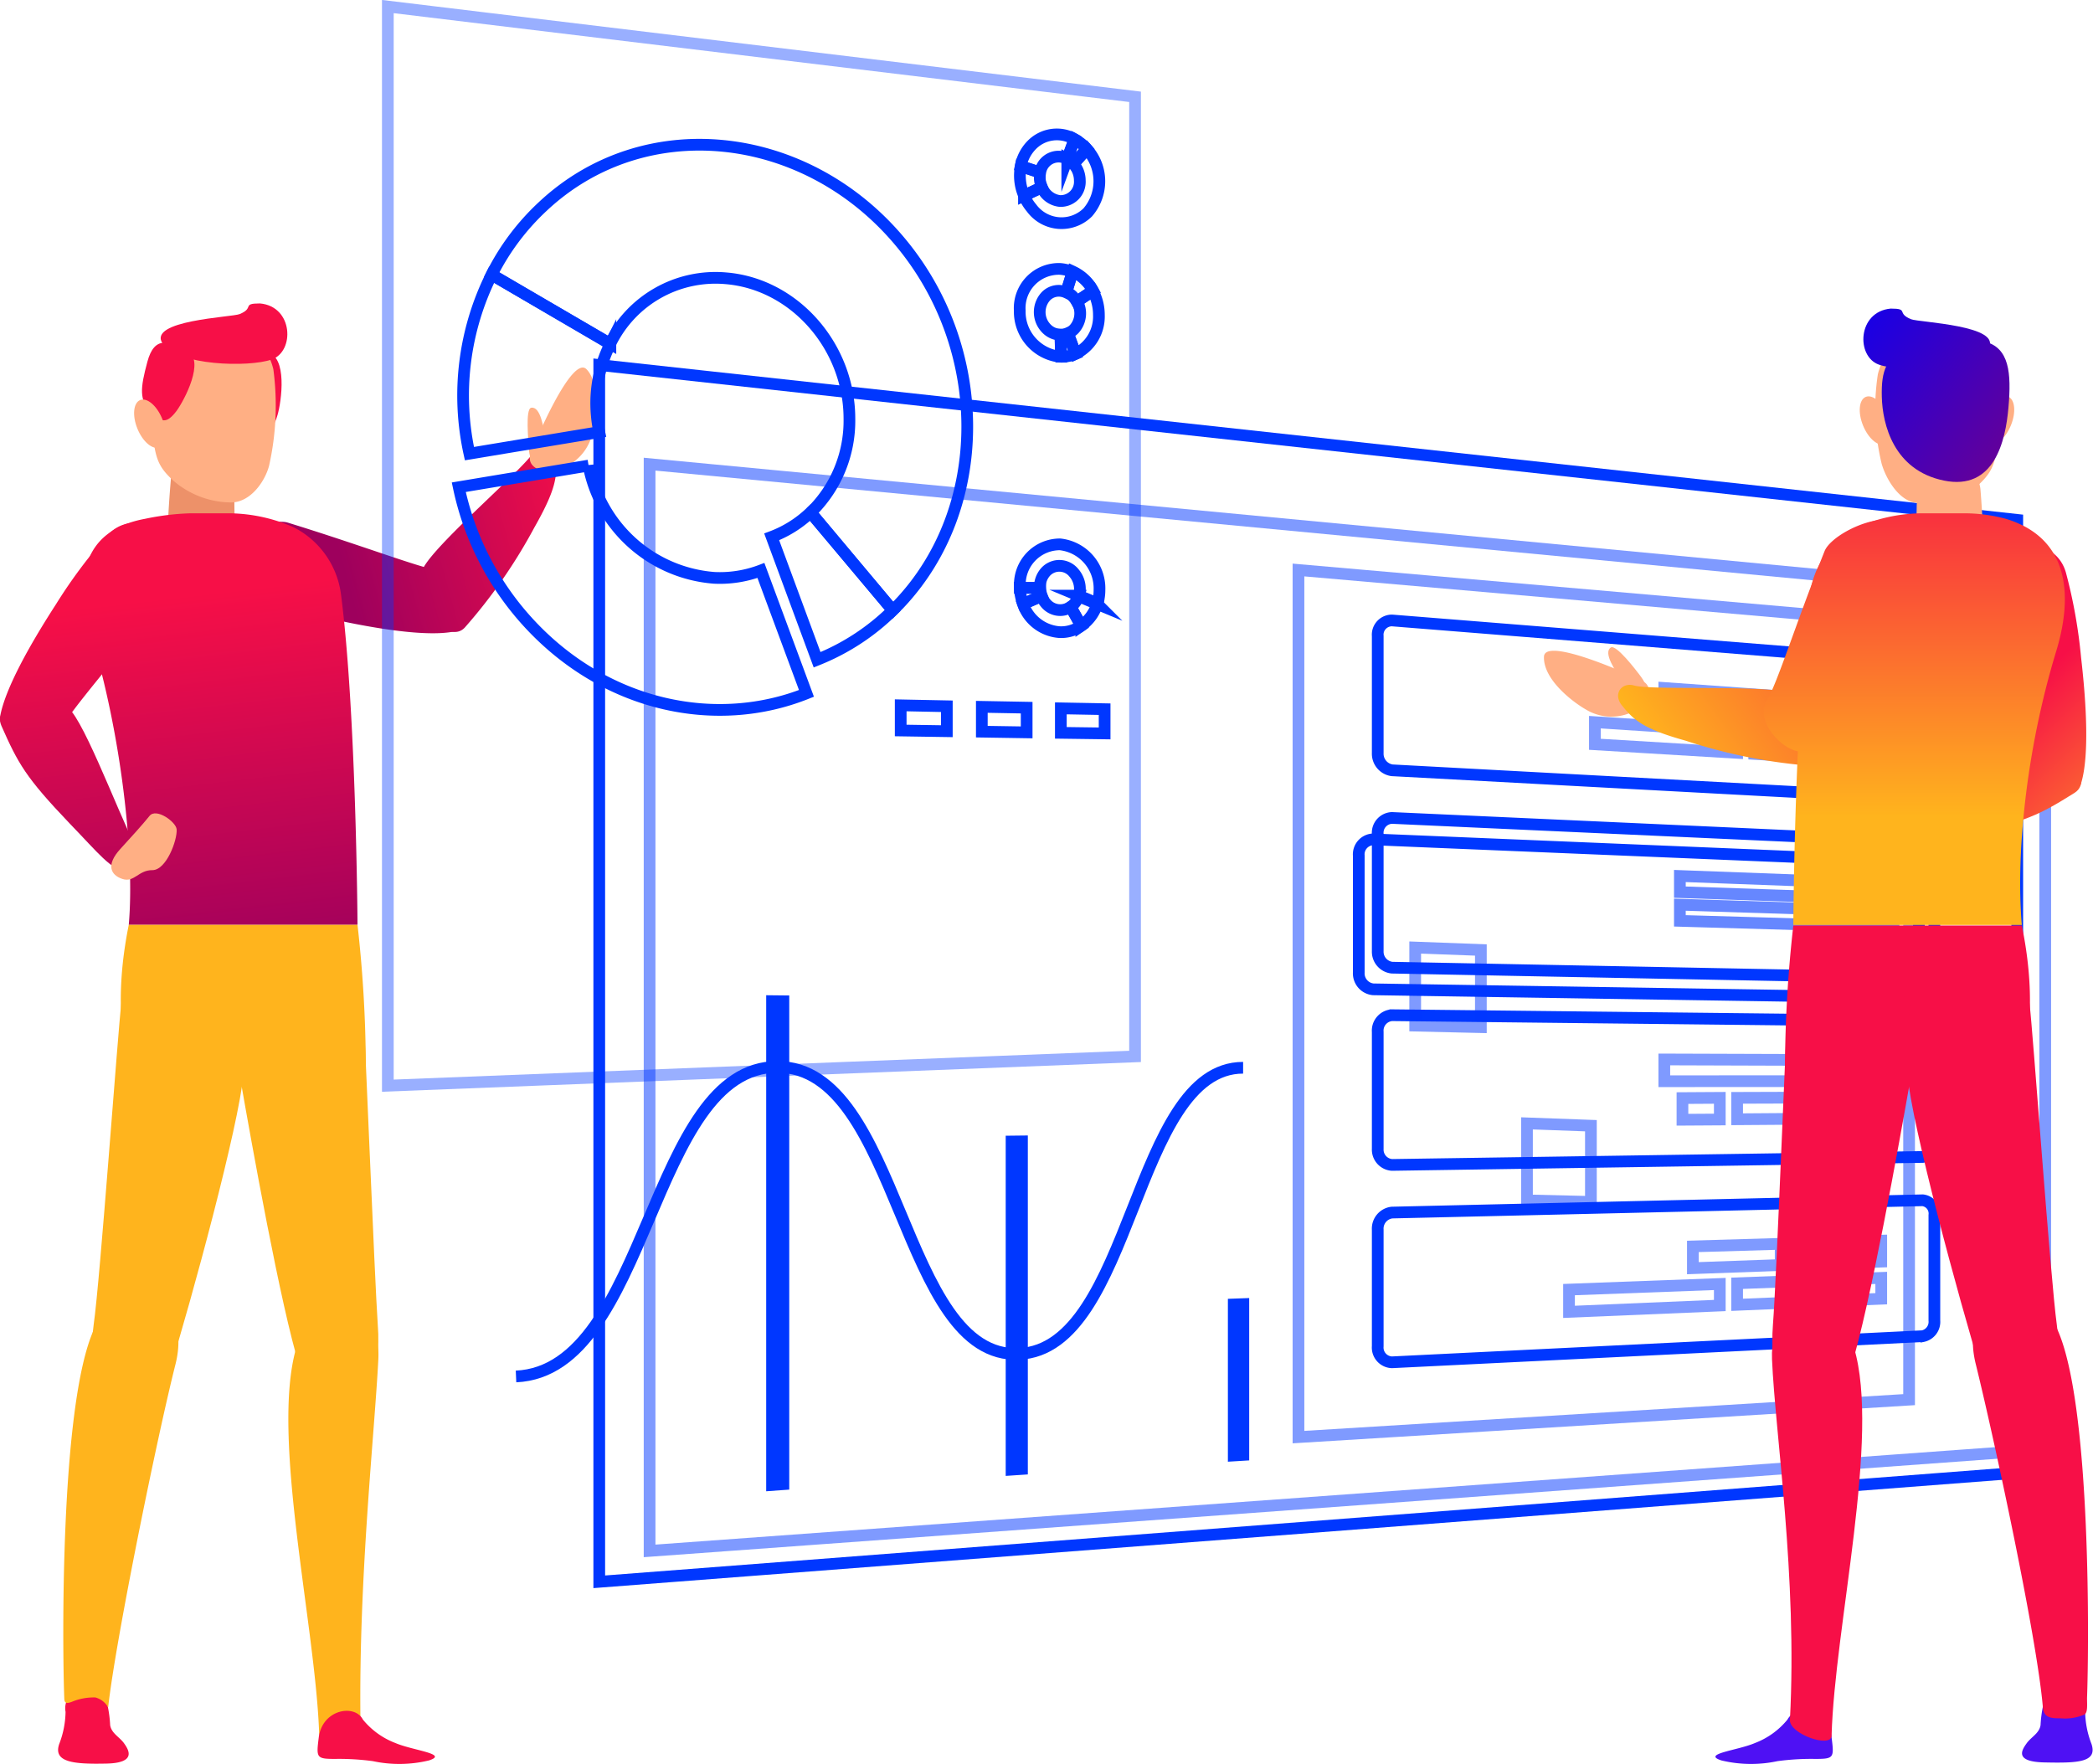 <svg xmlns="http://www.w3.org/2000/svg" xmlns:xlink="http://www.w3.org/1999/xlink" viewBox="0 0 178.79 150.71"><defs><style>.cls-1{fill:#f70f47;}.cls-2{fill:url(#Gradient_bez_nazwy_2);}.cls-3{fill:url(#Gradient_bez_nazwy_2-2);}.cls-4{fill:#ed9169;}.cls-5{fill:url(#Gradient_bez_nazwy_2-3);}.cls-6{fill:#ffb41d;}.cls-7{fill:url(#Gradient_bez_nazwy_2-4);}.cls-8{fill:url(#Gradient_bez_nazwy_2-5);}.cls-9{fill:#ffaf84;}.cls-10,.cls-11,.cls-12{fill:none;stroke:#0037ff;stroke-miterlimit:10;}.cls-11{opacity:0.5;}.cls-12{opacity:0.4;}.cls-13{opacity:0.6;}.cls-14{fill:url(#Gradient_bez_nazwy_14);}.cls-15{fill:url(#Gradient_bez_nazwy_14-2);}.cls-16{fill:#4e11f4;}.cls-17{fill:url(#Gradient_bez_nazwy_14-3);}.cls-18{fill:url(#Gradient_bez_nazwy_14-4);}.cls-19{fill:url(#Gradient_bez_nazwy_14-5);}.cls-20{fill:url(#Gradient_bez_nazwy_3);}.cls-21{fill:url(#Gradient_bez_nazwy_3-2);}</style><linearGradient id="Gradient_bez_nazwy_2" x1="51.21" y1="43.67" x2="29.62" y2="49.62" gradientUnits="userSpaceOnUse"><stop offset="0" stop-color="#f70f47"/><stop offset="1" stop-color="#9e005d"/></linearGradient><linearGradient id="Gradient_bez_nazwy_2-2" x1="51.23" y1="43.7" x2="29.63" y2="49.65" xlink:href="#Gradient_bez_nazwy_2"/><linearGradient id="Gradient_bez_nazwy_2-3" x1="18.1" y1="50.6" x2="21.84" y2="82.78" xlink:href="#Gradient_bez_nazwy_2"/><linearGradient id="Gradient_bez_nazwy_2-4" x1="4.36" y1="52.2" x2="8.11" y2="84.38" xlink:href="#Gradient_bez_nazwy_2"/><linearGradient id="Gradient_bez_nazwy_2-5" x1="6.75" y1="51.92" x2="10.5" y2="84.1" xlink:href="#Gradient_bez_nazwy_2"/><linearGradient id="Gradient_bez_nazwy_14" x1="166.15" y1="65.47" x2="180.25" y2="80.31" gradientUnits="userSpaceOnUse"><stop offset="0" stop-color="#f70f47"/><stop offset="1" stop-color="#ffb41d"/></linearGradient><linearGradient id="Gradient_bez_nazwy_14-2" x1="174.71" y1="57.33" x2="188.81" y2="72.17" xlink:href="#Gradient_bez_nazwy_14"/><linearGradient id="Gradient_bez_nazwy_14-3" x1="-3726.43" y1="-1083.37" x2="-3726.43" y2="-1050.75" gradientTransform="matrix(0.58, 0.81, -0.81, 0.58, 1460.65, 3704.7)" xlink:href="#Gradient_bez_nazwy_14"/><linearGradient id="Gradient_bez_nazwy_14-4" x1="156.88" y1="37.15" x2="156.88" y2="69.78" xlink:href="#Gradient_bez_nazwy_14"/><linearGradient id="Gradient_bez_nazwy_14-5" x1="164.79" y1="37.15" x2="164.79" y2="69.78" xlink:href="#Gradient_bez_nazwy_14"/><linearGradient id="Gradient_bez_nazwy_3" x1="155.91" y1="22.93" x2="183.38" y2="44.09" gradientUnits="userSpaceOnUse"><stop offset="0" stop-color="blue"/><stop offset="1" stop-color="#9e005d"/></linearGradient><linearGradient id="Gradient_bez_nazwy_3-2" x1="154.31" y1="25.01" x2="181.78" y2="46.16" xlink:href="#Gradient_bez_nazwy_3"/></defs><title>seo</title><g id="Слой_2" data-name="Слой 2"><g id="Objects"><path class="cls-1" d="M9.17,145.6a10.31,10.31,0,0,1,.24,1.77c.12.71.8,1,1.19,1.55s1.11,1.68-1.54,1.73c-2.84.06-4.53-.13-4-1.68a7.88,7.88,0,0,0,.54-2.74,1.67,1.67,0,0,1,.32-1.33C6.2,144.59,8.76,144,9.17,145.6Z"/><path class="cls-2" d="M47.48,39.16c.12,1.59,0,2.67-1.85,5.93a45.12,45.12,0,0,1-5.92,8.51c-1.55,1.68-5-2.54-3.48-5.21,1.32-2.25,8.56-8.4,9.36-9.78C46.11,37.71,47.38,37.86,47.48,39.16Z"/><path class="cls-3" d="M38.77,53.95c-1.23.24-4,.36-10.71-1.13a43.72,43.72,0,0,1-7-2c-2.15-.8-2.47-3.15-1.67-4,1.29-1.45,4-2.53,5.18-2.18,6.5,2,11.38,3.9,13,4.11C40.08,49,40.23,53.66,38.77,53.95Z"/><path class="cls-1" d="M21.62,36.34c1.16.55,1.67.55,2.09-.9.33-1.12.88-5.07-.92-5.33s-3.21-.32-3,2.12S20.24,35.69,21.62,36.34Z"/><path class="cls-4" d="M14.82,38.46c0,.18-.42,4-.49,6.86a3,3,0,0,0,2.81,2.81h.06c1.39,0,3-1.26,2.91-2.66a37.53,37.53,0,0,1,0-5.15Z"/><path class="cls-5" d="M7.77,54.2C10.36,62.72,11.52,73.06,11,79H30.54s-.11-18.28-1.42-28.29A7.49,7.49,0,0,0,25,45a14,14,0,0,0-5.2-1.15H16.19a21.81,21.81,0,0,0-3.81.47C7.21,45.27,6.27,49.26,7.77,54.2Z"/><path class="cls-6" d="M11.1,91S9.41,86.86,11,79H30.54A110.93,110.93,0,0,1,31.25,91Z"/><path class="cls-6" d="M15,116.5c1.56-6.35-4.93-7.47-7-2.88-2.9,6.5-2.67,27.29-2.51,31.43,0,.54.31.44.63.33A4.85,4.85,0,0,1,8.15,145a1.78,1.78,0,0,1,1.09.85C9.85,140.22,13.44,122.65,15,116.5Z"/><path class="cls-6" d="M20.79,91.81c.69-7.89-2.44-14-7.34-11.42-2.06,1.1-2.82,3.29-3.09,5.36S8.56,109.29,8,113.17c-1.2,8.75,5.71,6.39,6.46,4C16.38,111,20.41,96.11,20.79,91.81Z"/><path class="cls-6" d="M32.32,116.09c.26-5.92-5.51-5.8-7-1C23.08,122.69,27,139,27.27,148.28c1-1.61,2-2,2.4-2a1.61,1.61,0,0,1,1.12.61C30.64,134.67,32,122.42,32.32,116.09Z"/><path class="cls-6" d="M25.59,116.73c.77,2.42,7.37,5.22,6.68-3.58C32,109.24,31.15,87.68,31,85.6s-.52-5.12-1.56-5.5c-5.21-1.9-10.27,4.31-8.9,12.11C21.45,97.43,24,111.71,25.59,116.73Z"/><path class="cls-7" d="M10.86,74.57C9.32,74.13,8.52,73,5.92,70.31,2.19,66.4,1.55,65.23.12,62c-.93-2.09,4-3.61,6-1.22C7.76,62.83,11,71.75,12,73,12.69,73.79,12.11,74.92,10.86,74.57Z"/><path class="cls-8" d="M0,61.27c.2-1.23,1.07-3.91,4.78-9.65A43.71,43.71,0,0,1,9.11,45.8c1.5-1.74,3.81-1.22,4.37-.16.91,1.72,1,4.65.25,5.61-4.11,5.41-7.61,9.32-8.37,10.8C4.24,64.23-.23,62.73,0,61.27Z"/><path class="cls-9" d="M12.9,35.72c.32,3.23.42,3.94,1.83,5.27a7.62,7.62,0,0,0,5,1.93c1.65,0,2.88-1.75,3.25-3.11a23.5,23.5,0,0,0,.37-8.27,5.22,5.22,0,0,0-4.73-4C16.3,27.56,12.11,27.83,12.9,35.72Z"/><path class="cls-9" d="M10.27,72.53c.75-.82,1.92-2.1,2.5-2.83s2.29.53,2.32,1.15c.06.93-.89,3.49-2.08,3.48s-1.54,1.09-2.56.75S9.05,73.87,10.27,72.53Z"/><path class="cls-1" d="M31,146.89a6.62,6.62,0,0,0,2.77,2c1.48.64,4.61.93,2.87,1.49a10.79,10.79,0,0,1-4.79.06,21.71,21.71,0,0,0-3.23-.19c-1.6,0-1.61-.1-1.39-1.84C27.54,146,30.31,145.54,31,146.89Z"/><path class="cls-1" d="M12.91,35.22c.87.87,1.33,1,2.18-.13.66-.91,2.45-4.3.91-5.12s-2.8-1.34-3.41.93S11.87,34.18,12.91,35.22Z"/><ellipse class="cls-9" cx="12.8" cy="36.19" rx="1.14" ry="2.18" transform="translate(-12.74 7.53) rotate(-22.22)"/><path class="cls-1" d="M13.89,29.35c1.26,1.88,7.34,2.05,9.32,1.36s1.85-4.53-1-4.79c-1.6,0-.44.38-1.74.91C19.83,27.1,12.55,27.35,13.89,29.35Z"/><path class="cls-9" d="M45.32,38.79c.35-1,3.53-8.51,4.78-7.25s.78,4.66.44,5.73a4.21,4.21,0,0,1-3.72,3C45.94,40.25,45,39.72,45.32,38.79Z"/><path class="cls-9" d="M45.16,38.22c0-.48-.31-3.3.22-3.39.8-.13,1.07,1.71,1.25,2.93.1.66-.21,1.62-.76,1.63S45.23,39,45.16,38.22Z"/><polygon class="cls-10" points="51.19 31.18 51.19 135.12 172.32 125.81 172.32 44.41 51.19 31.18"/><polygon class="cls-11" points="55.49 132.48 174.71 123.81 174.71 50.95 55.49 39.65 55.49 132.48"/><polygon class="cls-11" points="110.92 122.76 163.08 119.56 163.08 53.24 110.92 48.69 110.92 122.76"/><path class="cls-10" d="M118.91,65.8l45.33,2.44c.55,0,1-.53,1-1.24V58a1.29,1.29,0,0,0-1-1.37L118.91,53a1.22,1.22,0,0,0-1.22,1.33v10A1.43,1.43,0,0,0,118.91,65.8Z"/><path class="cls-10" d="M118.91,82.66l45.33.88a1.15,1.15,0,0,0,1-1.27v-9a1.24,1.24,0,0,0-1-1.34l-45.33-2.06a1.27,1.27,0,0,0-1.22,1.38v10A1.37,1.37,0,0,0,118.91,82.66Z"/><path class="cls-10" d="M117.3,84.51l45.62.71a1.16,1.16,0,0,0,1-1.28v-9a1.24,1.24,0,0,0-1-1.34l-45.62-1.9a1.28,1.28,0,0,0-1.23,1.38v10A1.37,1.37,0,0,0,117.3,84.51Z"/><path class="cls-10" d="M118.91,99.51l45.33-.68a1.2,1.2,0,0,0,1-1.31v-9a1.19,1.19,0,0,0-1-1.3l-45.33-.5a1.32,1.32,0,0,0-1.22,1.42v10A1.31,1.31,0,0,0,118.91,99.51Z"/><polygon class="cls-12" points="33.13 92.74 96.96 90.24 96.96 8.27 33.13 0.56 33.13 92.74"/><path class="cls-10" d="M118.91,116.37l45.33-2.23a1.25,1.25,0,0,0,1-1.34v-9a1.14,1.14,0,0,0-1-1.27l-45.33,1.05a1.38,1.38,0,0,0-1.22,1.46V115A1.26,1.26,0,0,0,118.91,116.37Z"/><path class="cls-10" d="M68.89,59.23c-7.63,3.05-16.94,1.17-23.5-5.77a24.59,24.59,0,0,1-6.2-11.84l11.09-1.85A11.85,11.85,0,0,0,61,49.36a9.88,9.88,0,0,0,4-.63Z"/><path class="cls-10" d="M76.75,51.65l-.49.48-7-8.36a10.92,10.92,0,0,0,3.3-8c0-6.15-4.68-11.53-10.58-12a10,10,0,0,0-9.86,5.61L42,23.46a20.44,20.44,0,0,1,4.35-5.81C55,9.52,68.68,11,76.75,20.49,84.59,29.7,84.58,43.45,76.75,51.65Z"/><path class="cls-10" d="M50.93,34.42a12.21,12.21,0,0,0,.26,2.49L40.1,38.75A23.07,23.07,0,0,1,42,23.46l10.14,5.91A11.26,11.26,0,0,0,50.93,34.42Z"/><path class="cls-10" d="M76.26,52.14a19.42,19.42,0,0,1-6.46,4.22l-3.88-10.5a9.78,9.78,0,0,0,3.31-2.08Z"/><g class="cls-13"><polygon class="cls-10" points="143.5 76.21 161.75 76.83 161.75 75.51 143.5 74.83 143.5 76.21"/><polygon class="cls-10" points="143.5 78.66 161.75 79.19 161.75 77.86 143.5 77.28 143.5 78.66"/><polygon class="cls-10" points="153.84 81.35 161.75 81.54 161.75 80.22 153.84 80 153.84 81.35"/></g><polygon class="cls-11" points="130.44 102.54 135.9 102.67 135.9 96.16 130.44 95.96 130.44 102.54"/><polygon class="cls-11" points="120.89 87.61 126.5 87.74 126.5 81.15 120.89 80.94 120.89 87.61"/><polygon class="cls-10" points="65.95 85.52 65.95 126.85 66.92 126.78 66.92 85.53 65.95 85.52"/><polygon class="cls-10" points="105.39 111.43 105.39 124.33 106.21 124.28 106.21 111.4 105.39 111.43"/><polygon class="cls-10" points="86.41 97.51 86.41 125.54 87.3 125.48 87.3 97.5 86.41 97.51"/><path class="cls-10" d="M44.08,117.58c11.39-.51,11.39-26.46,22.34-26.44,10.52,0,10.52,25,20.64,24.51,9.74-.44,9.74-24.45,19.13-24.44"/><polygon class="cls-10" points="80.88 62.46 80.88 60.33 76.94 60.25 76.94 62.4 80.88 62.46"/><polygon class="cls-10" points="87.7 62.56 87.7 60.45 83.87 60.38 83.87 62.5 87.7 62.56"/><polygon class="cls-10" points="94.36 62.65 94.36 60.58 90.62 60.51 90.62 62.6 94.36 62.65"/><polygon class="cls-11" points="142.17 92.36 160.7 92.35 160.7 90.56 142.17 90.5 142.17 92.36"/><polygon class="cls-11" points="148.39 95.61 160.7 95.52 160.7 93.74 148.39 93.78 148.39 95.61"/><polygon class="cls-11" points="143.72 95.65 146.91 95.63 146.91 93.78 143.72 93.8 143.72 95.65"/><polygon class="cls-11" points="142.17 60.63 160.7 61.88 160.7 60.09 142.17 58.77 142.17 60.63"/><polygon class="cls-11" points="149.85 64.4 160.7 65.06 160.7 63.27 149.85 62.57 149.85 64.4"/><polygon class="cls-11" points="136.24 63.58 148.39 64.31 148.39 62.48 136.24 61.69 136.24 63.58"/><polygon class="cls-11" points="153.48 108.02 160.7 107.77 160.7 105.98 153.48 106.2 153.48 108.02"/><polygon class="cls-11" points="144.61 108.33 152.11 108.06 152.11 106.25 144.61 106.47 144.61 108.33"/><polygon class="cls-11" points="148.39 111.46 160.7 110.94 160.7 109.16 148.39 109.62 148.39 111.46"/><polygon class="cls-11" points="134.03 112.06 146.91 111.52 146.91 109.68 134.03 110.16 134.03 112.06"/><path class="cls-10" d="M91.79,11.89a3,3,0,0,0-3.67.51,3.52,3.52,0,0,0-.93,1.79l1.67.54a1.59,1.59,0,0,1,1.67-1.35,1.64,1.64,0,0,1,.63.19Z"/><path class="cls-10" d="M92.92,12.82l-.08-.09L91.7,14a2.15,2.15,0,0,1,.54,1.42,1.64,1.64,0,0,1-1.7,1.75A1.88,1.88,0,0,1,89,16l-1.53.71a4.18,4.18,0,0,0,.65,1.06,3.18,3.18,0,0,0,4.8.37A4.07,4.07,0,0,0,92.92,12.82Z"/><path class="cls-10" d="M88.82,15.14a2.09,2.09,0,0,1,0-.4L87.2,14.2a4.24,4.24,0,0,0,.28,2.51L89,16A2.14,2.14,0,0,1,88.82,15.14Z"/><path class="cls-10" d="M92.84,12.73a3.73,3.73,0,0,0-1.05-.84l-.62,1.69a1.88,1.88,0,0,1,.53.42Z"/><path class="cls-10" d="M87.39,51.6A3.57,3.57,0,0,0,90.53,54a3,3,0,0,0,1.83-.54l-.91-1.61a1.6,1.6,0,0,1-2.13-.33,2,2,0,0,1-.36-.61Z"/><path class="cls-10" d="M87.12,50.09s0,.08,0,.13h1.71a1.94,1.94,0,0,1,.5-1.38,1.59,1.59,0,0,1,2.41.1,2.09,2.09,0,0,1,.41,2l1.59.66a4.06,4.06,0,0,0,.18-1.2,3.78,3.78,0,0,0-3.37-3.9A3.43,3.43,0,0,0,87.12,50.09Z"/><path class="cls-10" d="M91.74,51.6a1.66,1.66,0,0,1-.28.24l.91,1.61a3.53,3.53,0,0,0,1.37-1.91l-1.59-.66A1.82,1.82,0,0,1,91.74,51.6Z"/><path class="cls-10" d="M87.12,50.21a4.16,4.16,0,0,0,.28,1.38L89,50.91a2.08,2.08,0,0,1-.14-.69Z"/><path class="cls-10" d="M91.87,30.23a3.54,3.54,0,0,0,2-3.33,4.22,4.22,0,0,0-.53-2.06L92,25.76a2,2,0,0,1-.23,2.34,1.56,1.56,0,0,1-.53.37Z"/><path class="cls-10" d="M90.53,30.47h.11l-.06-1.88A1.72,1.72,0,0,1,89.33,28a2,2,0,0,1,0-2.68,1.53,1.53,0,0,1,1.75-.34l.54-1.74a3.18,3.18,0,0,0-1.09-.27,3.35,3.35,0,0,0-3.42,3.56A3.87,3.87,0,0,0,90.53,30.47Z"/><path class="cls-10" d="M91.74,25.43a2,2,0,0,1,.23.33l1.41-.92a3.78,3.78,0,0,0-1.75-1.65l-.54,1.74A1.81,1.81,0,0,1,91.74,25.43Z"/><path class="cls-10" d="M90.65,30.47a3,3,0,0,0,1.23-.24l-.67-1.76a1.49,1.49,0,0,1-.62.12Z"/><path class="cls-14" d="M161.3,72.13c1.52.5,2.8,0,6.47-.77,5.29-1.16,6.47-1.77,9.44-3.63,1.94-1.21-1.32-5.23-4.28-4.35-2.5.75-10.18,6.34-11.71,6.79C160.22,70.46,160.07,71.73,161.3,72.13Z"/><path class="cls-15" d="M177.77,66.92c.37-1.19.78-4,0-10.77A43.75,43.75,0,0,0,176.5,49c-.57-2.22-2.87-2.79-3.85-2.09-1.58,1.13-2.94,3.73-2.72,4.92,1.28,6.67,2.68,11.73,2.7,13.4C172.67,67.69,177.34,68.34,177.77,66.92Z"/><path class="cls-16" d="M174.55,145.6a10.26,10.26,0,0,0-.24,1.77c-.12.71-.8,1-1.19,1.55s-1.11,1.58,1.54,1.63c2.84.06,4.53,0,4-1.58a7.9,7.9,0,0,1-.54-2.74,1.67,1.67,0,0,0-.32-1.33C177.52,144.59,175,144,174.55,145.6Z"/><path class="cls-9" d="M140.32,58.18c-.92-.48-8.37-3.85-8.43-2.08-.07,2,2.59,3.95,3.57,4.5a4.2,4.2,0,0,0,4.8-.29C140.86,59.68,141.2,58.64,140.32,58.18Z"/><path class="cls-9" d="M140.06,57.65c-.29-.38-2-2.63-2.46-2.34-.68.45.38,2,1.07,3,.38.55,1.25,1,1.66.68S140.52,58.26,140.06,57.65Z"/><path class="cls-16" d="M152.69,146.89a6.62,6.62,0,0,1-2.77,2c-1.48.64-4.61.93-2.87,1.49a10.79,10.79,0,0,0,4.79.06,21.7,21.7,0,0,1,3.23-.19c1.6,0,1.61-.1,1.39-1.84C156.19,146,153.41,145.54,152.69,146.89Z"/><path class="cls-9" d="M170.83,36.16c-.32,3.23-.42,3.94-1.83,5.27s-3.61,1.52-5.15,1.52-2.74-2-3.12-3.36a19.9,19.9,0,0,1-.32-7.61,5.22,5.22,0,0,1,4.73-4C167.42,28,171.61,28.27,170.83,36.16Z"/><path class="cls-17" d="M138.56,60.27c1,1.24,1.82,2,5.43,3a45.17,45.17,0,0,0,10.15,2.1c2.28.15,1.91-5.31-1.06-6.17-2.51-.73-12-.2-13.52-.65C138.55,58.27,137.74,59.26,138.56,60.27Z"/><path class="cls-18" d="M154.37,64c1-.81,2.8-2.93,5.8-9.07a43.83,43.83,0,0,0,2.75-6.7c.72-2.18-.92-3.89-2.12-3.83-1.94.11-4.49,1.56-4.94,2.68-2.51,6.32-4.05,11.33-4.93,12.75C149.65,61.91,153.24,65,154.37,64Z"/><path class="cls-9" d="M169.18,41.85c.09,1.12.17,2.41.21,3.58a3.08,3.08,0,0,1-2.69,3.13h-.18c-1.39,0-3-1.26-2.91-2.66.08-.91.11-1.82.12-2.63a3.63,3.63,0,0,1,2.42-3.41h0A2.28,2.28,0,0,1,169.18,41.85Z"/><path class="cls-19" d="M175.64,55.65c-2.59,8.52-3.44,17.41-2.93,23.36H153.19s.11-18.28,1.42-28.29A7.49,7.49,0,0,1,158.73,45a14,14,0,0,1,5.2-1.15h3.61a13.66,13.66,0,0,1,3.81.47C176.67,45.93,177.15,50.71,175.64,55.65Z"/><path class="cls-1" d="M172.63,91s1.69-4.1.08-11.94H153.19A110.93,110.93,0,0,0,152.48,91Z"/><path class="cls-1" d="M168.77,116.5c-1.56-6.35,4.93-7.47,7-2.88,2.9,6.5,2.67,27.29,2.51,31.43,0,.54.07,1.21-.2,1.4a4.18,4.18,0,0,1-2.06.33c-.73,0-1.44,0-1.51-.92C174,139.81,170.29,122.65,168.77,116.5Z"/><path class="cls-1" d="M162.94,91.81c-.69-7.89,2.44-14,7.34-11.42,2.06,1.1,2.82,3.29,3.09,5.36s1.79,23.54,2.33,27.42c1.2,8.75-5.71,6.39-6.46,4C167.34,111,163.31,96.11,162.94,91.81Z"/><path class="cls-1" d="M156.46,148.28c.25-9.3,4.19-25.58,1.91-33.17-1.45-4.82-7.22-4.95-7,1,.27,6.33,2.18,18.6,1.53,30.83C152.87,148.12,156.41,149.36,156.46,148.28Z"/><path class="cls-1" d="M158.13,116.73c-.77,2.42-7.37,5.22-6.68-3.58.31-3.91,1.12-25.47,1.28-27.55s.52-5.12,1.56-5.5c5.21-1.9,10.27,4.31,8.9,12.11C162.27,97.43,159.72,111.71,158.13,116.73Z"/><ellipse class="cls-9" cx="160.2" cy="35.91" rx="1.14" ry="2.18" transform="translate(-1.68 63.26) rotate(-22.22)"/><ellipse class="cls-9" cx="170.73" cy="35.91" rx="2.18" ry="1.14" transform="translate(72.94 180.39) rotate(-67.79)"/><path class="cls-20" d="M169.83,29.79c-1.26,1.88-7.34,2.05-9.32,1.36s-1.85-4.53,1-4.79c1.6,0,.44.38,1.74.91C163.9,27.54,171.17,27.79,169.83,29.79Z"/><path class="cls-21" d="M163,29.47c-1.87,1.13-2.31,2.12-2.25,4.44s1,6.26,5.3,7.14,5.27-3.35,5.52-6.26.09-5.1-2.06-5.62C166.3,28.39,164.13,28.78,163,29.47Z"/></g></g></svg>